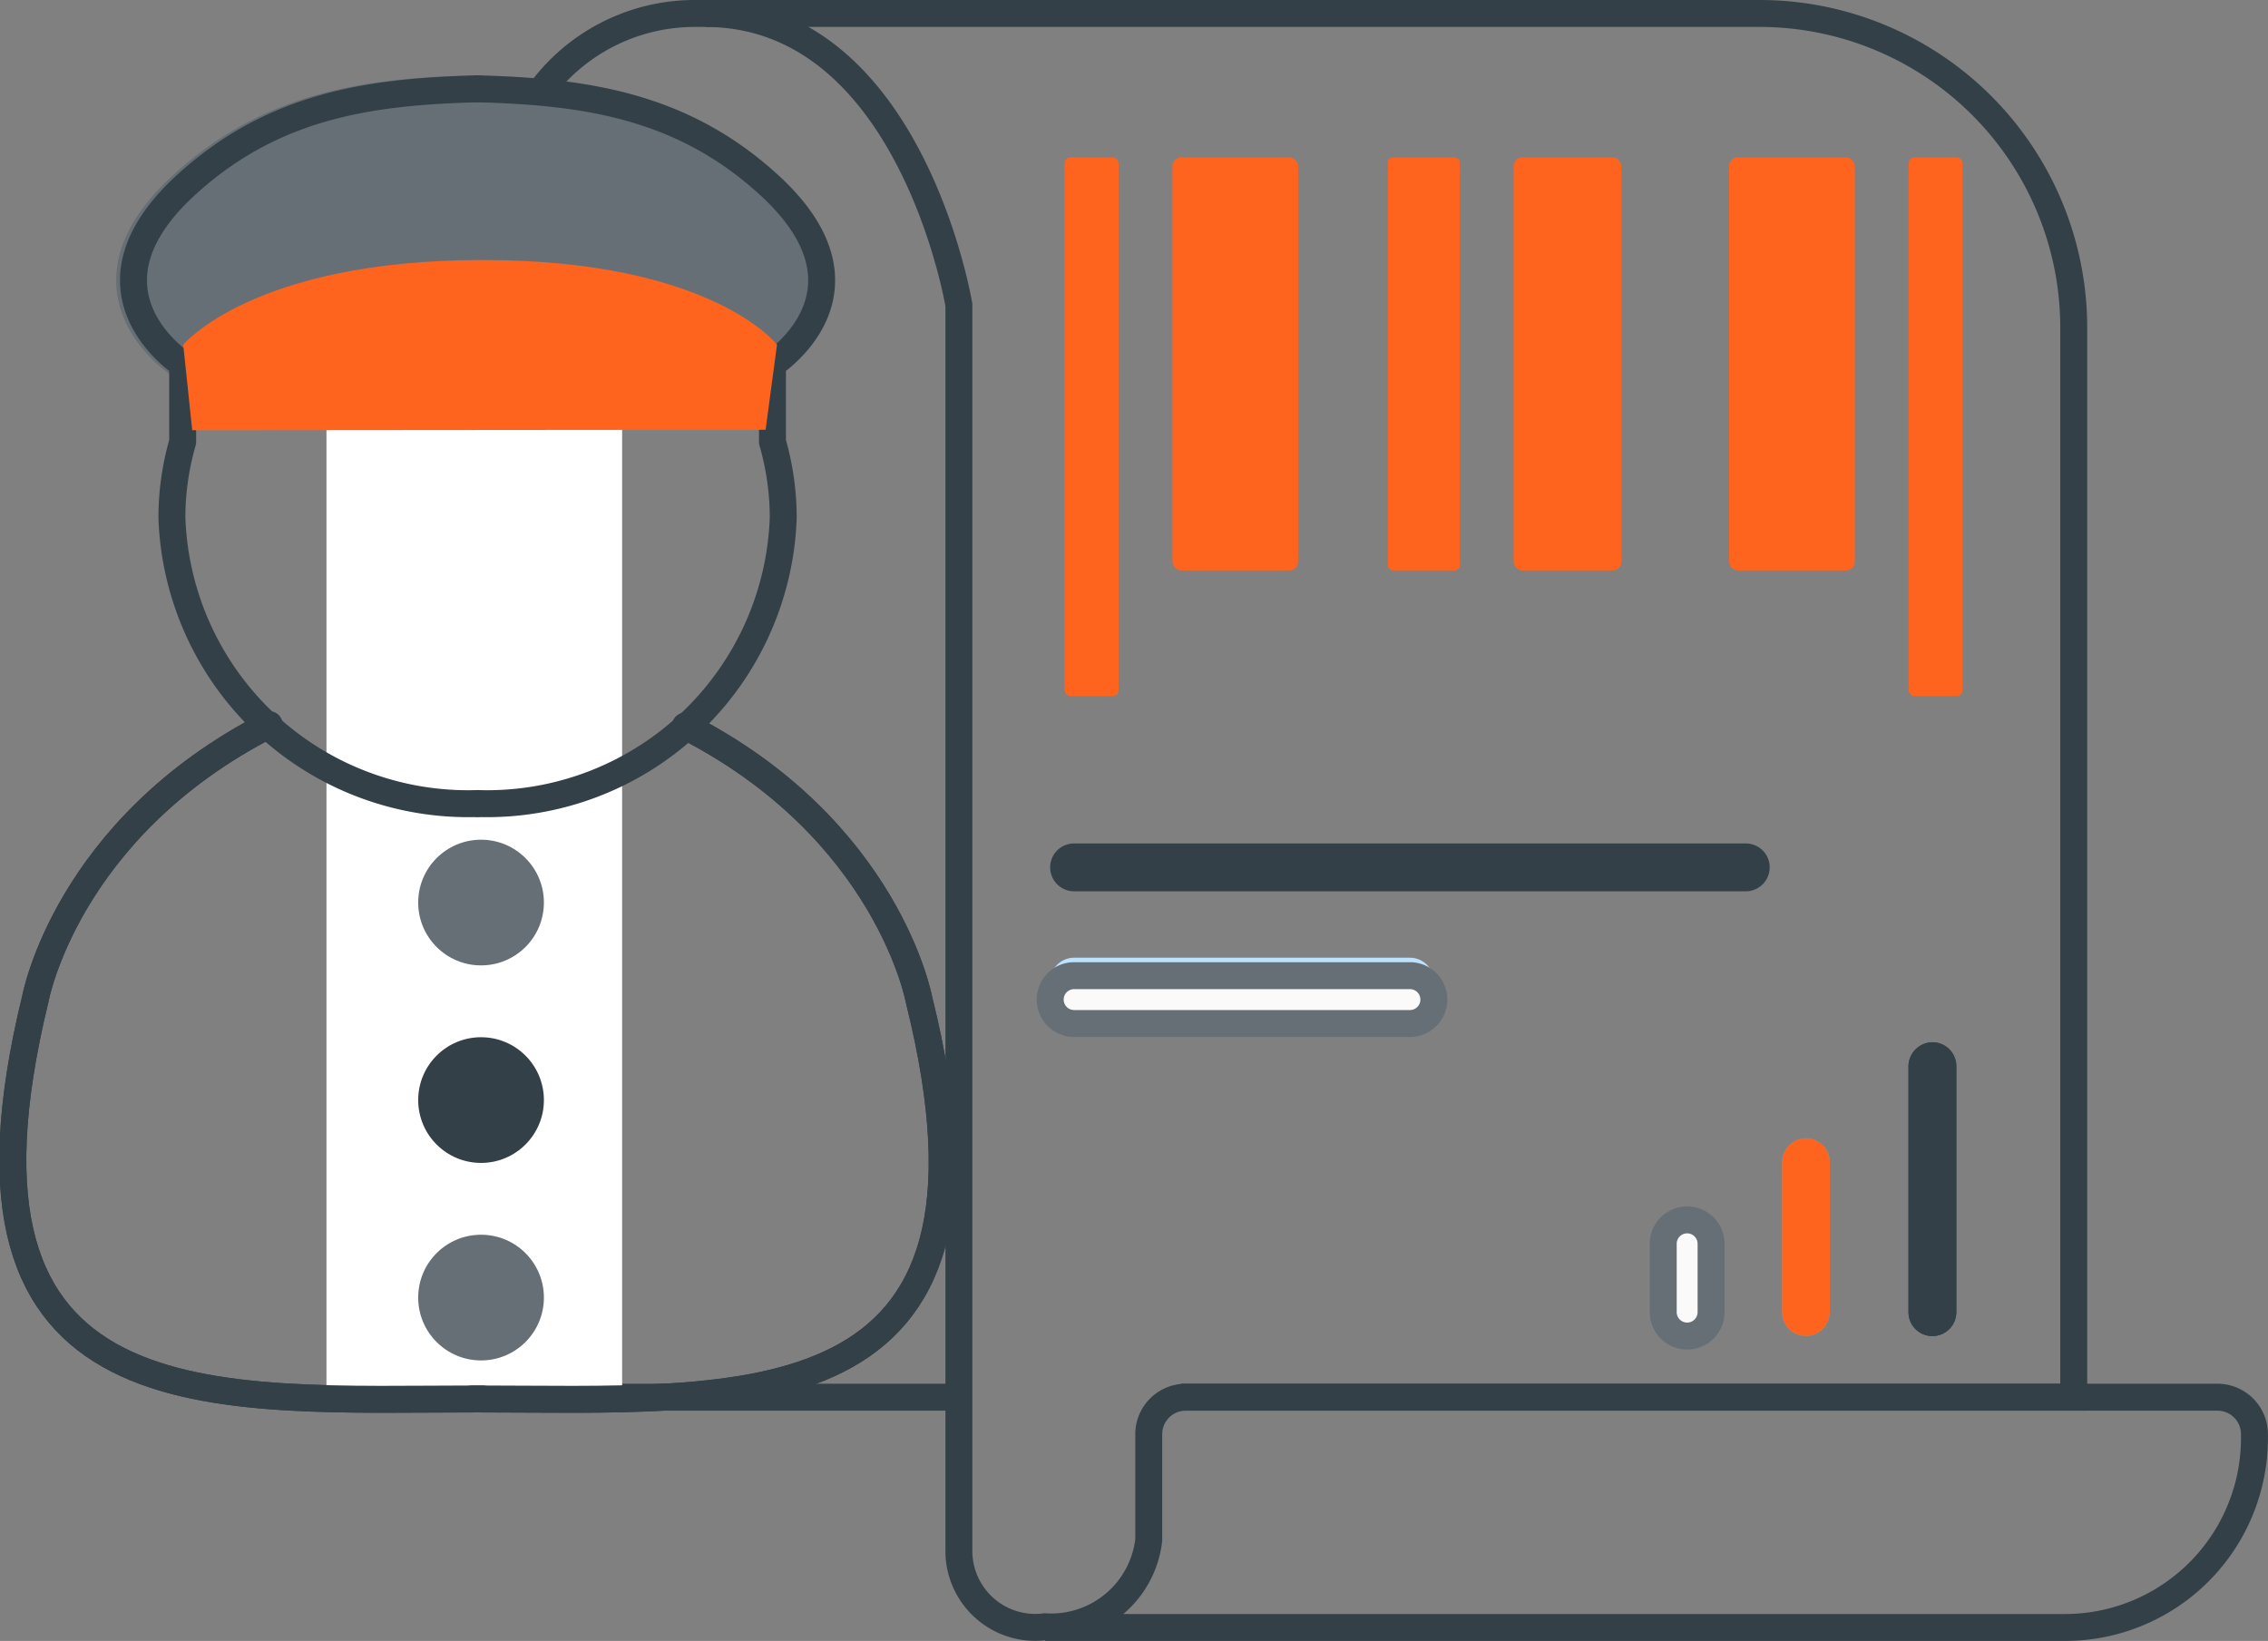<svg xmlns="http://www.w3.org/2000/svg" width="126.298" height="91.387" viewBox="0 0 126.298 91.387"><rect x="0" y="0" width="126.298" height="91.387" fill="#808080" stroke="none"/><g transform="translate(0.714 0.75)"><path d="M57.442,56.25a1.351,1.351,0,0,0-1.332,1.332v8.352a1.332,1.332,0,0,0,2.664,0V57.677a1.332,1.332,0,0,0-1.332-1.427Z" transform="translate(42.408 6.389)" fill="#1ebaff"/><path d="M53.084,63.777V59.972a1.332,1.332,0,0,0-2.664,0v3.805a1.332,1.332,0,0,0,2.664,0Z" transform="translate(41.486 8.547)" fill="#bce2ff"/><path d="M63.792,53.44a1.351,1.351,0,0,0-1.332,1.332v13.7a1.332,1.332,0,0,0,2.664,0v-13.7a1.332,1.332,0,0,0-1.332-1.332Z" transform="translate(43.103 3.854)" fill="#334048"/><path d="M69.825,50.744a1.332,1.332,0,0,0,0-2.664h-18.7a1.332,1.332,0,1,0,0,2.664Z" transform="translate(7.976 4.506)" fill="#bce2ff"/><path d="M26.691,58.619c-15.116,0-30.713,1.6-24.878-22.279,0,0,1.714-9.493,13.017-15.27" transform="translate(-0.559 18.539)" fill="none" stroke="#334048" stroke-linecap="round" stroke-linejoin="round" stroke-width="1.5"/><path d="M13.85,58.582c15.116,0,30.809,1.6,24.878-22.2,0,0-1.714-9.493-13.017-15.27" transform="translate(11.742 18.576)" fill="none" stroke="#334048" stroke-linecap="round" stroke-linejoin="round" stroke-width="1.5"/><circle cx="3.5" cy="3.5" r="3.5" transform="translate(22.574 46.014)" fill="#bce2ff"/><circle cx="3.5" cy="3.5" r="3.5" transform="translate(22.574 57.014)" fill="#bce2ff"/><circle cx="3.5" cy="3.5" r="3.5" transform="translate(22.574 68.014)" fill="#bce2ff"/><path d="M51.122,43.834H88.527a1.332,1.332,0,1,0,0-2.664H51.122a1.332,1.332,0,1,0,0,2.664Z" transform="translate(7.976 5.053)" fill="#334048"/><path d="M57.442,56.25a1.351,1.351,0,0,0-1.332,1.332v8.352a1.332,1.332,0,0,0,2.664,0V57.677a1.332,1.332,0,0,0-1.332-1.427Z" transform="translate(42.408 6.389)" fill="#ff641e"/><path d="M53.084,63.777V59.972a1.332,1.332,0,0,0-2.664,0v3.805a1.332,1.332,0,0,0,2.664,0Z" transform="translate(41.486 8.547)" fill="#fafafa" stroke="#656f75" stroke-linecap="round" stroke-linejoin="round" stroke-width="1.5"/><path d="M63.792,53.44a1.351,1.351,0,0,0-1.332,1.332v13.7a1.332,1.332,0,0,0,2.664,0v-13.7a1.332,1.332,0,0,0-1.332-1.332Z" transform="translate(43.103 3.854)" fill="#334048"/><path d="M69.825,50.744a1.332,1.332,0,0,0,0-2.664h-18.7a1.332,1.332,0,1,0,0,2.664Z" transform="translate(7.976 5.506)" fill="#fafafa" stroke="#656f75" stroke-linecap="round" stroke-linejoin="round" stroke-width="1.5"/><path d="M52.481,77.561H102.2V18.023A17.5,17.5,0,0,0,84.677.5H25.408A10.668,10.668,0,0,0,14.74,11.091v66.47H39.772" transform="translate(12.566 -0.5)" fill="none" stroke="#334048" stroke-miterlimit="10" stroke-width="1.5"/><path d="M20.58.5C32.018.5,34.714,16.733,34.714,16.733V86.188a4.255,4.255,0,0,0,4.795,4.159,5.469,5.469,0,0,0,5.777-4.833V79.622a2.06,2.06,0,0,1,2.06-2.06H104.8a2.06,2.06,0,0,1,2.06,2.06v.193A10.552,10.552,0,0,1,96.312,90.386h-56.8" transform="translate(17.97 -0.5)" fill="none" stroke="#334048" stroke-miterlimit="10" stroke-width="1.5"/><rect width="16.464" height="55.091" transform="translate(17.466 22.067)" fill="#fff"/><path d="M6.676,18.008s-6.162-3.967,0-9.8C11.529,3.643,16.9,2.834,23.082,2.68h-.135c6.181.154,11.553.963,16.387,5.526,6.2,5.777,0,9.8,0,9.8Z" transform="translate(2.568 1.518)" fill="#656f75" stroke="#656f75" stroke-linecap="round" stroke-linejoin="round" stroke-width="1.5"/><path d="M26.691,58.619c-15.116,0-30.713,1.6-24.878-22.279,0,0,1.714-9.493,13.017-15.27" transform="translate(-0.559 18.539)" fill="none" stroke="#334048" stroke-linecap="round" stroke-linejoin="round" stroke-width="1.5"/><path d="M13.85,58.582c15.116,0,30.809,1.6,24.878-22.2,0,0-1.714-9.493-13.017-15.27" transform="translate(11.742 18.576)" fill="none" stroke="#334048" stroke-linecap="round" stroke-linejoin="round" stroke-width="1.5"/><path d="M23.211,42.482A16.5,16.5,0,0,1,6.189,26.557a15.289,15.289,0,0,1,.6-4.217V18.008s-6.162-3.967,0-9.8C11.658,3.643,17.069,2.834,23.211,2.68" transform="translate(2.669 1.518)" fill="none" stroke="#334048" stroke-linecap="round" stroke-linejoin="round" stroke-width="1.5"/><path d="M14,42.482A16.5,16.5,0,0,0,31.022,26.557a15.289,15.289,0,0,0-.6-4.217V18.008s6.162-3.967,0-9.8C25.553,3.643,20.1,2.834,14,2.68" transform="translate(11.88 1.518)" fill="none" stroke="#334048" stroke-linecap="round" stroke-linejoin="round" stroke-width="1.5"/><path d="M38.552,12.355l-.635,4.737-31.93.027-.5-4.764S9.372,7.638,22.157,7.638,38.552,12.355,38.552,12.355Z" transform="translate(4.003 6.092)" fill="#ff641e"/><rect width="7" height="23" rx="0.48" transform="translate(64.574 8.015)" fill="#ff641e"/><rect width="6" height="23" rx="0.48" transform="translate(83.574 8.015)" fill="#ff641e"/><rect width="7" height="23" rx="0.48" transform="translate(95.574 8.015)" fill="#ff641e"/><rect width="3" height="30" rx="0.32" transform="translate(58.574 8.015)" fill="#ff641e"/><rect width="4" height="23" rx="0.27" transform="translate(76.574 8.015)" fill="#ff641e"/><rect width="3" height="30" rx="0.32" transform="translate(105.574 8.015)" fill="#ff641e"/><circle cx="3.5" cy="3.5" r="3.5" transform="translate(22.574 46.014)" fill="#656f75"/><circle cx="3.5" cy="3.5" r="3.5" transform="translate(22.574 57.014)" fill="#334048"/><circle cx="3.5" cy="3.5" r="3.5" transform="translate(22.574 68.014)" fill="#656f75"/></g></svg>